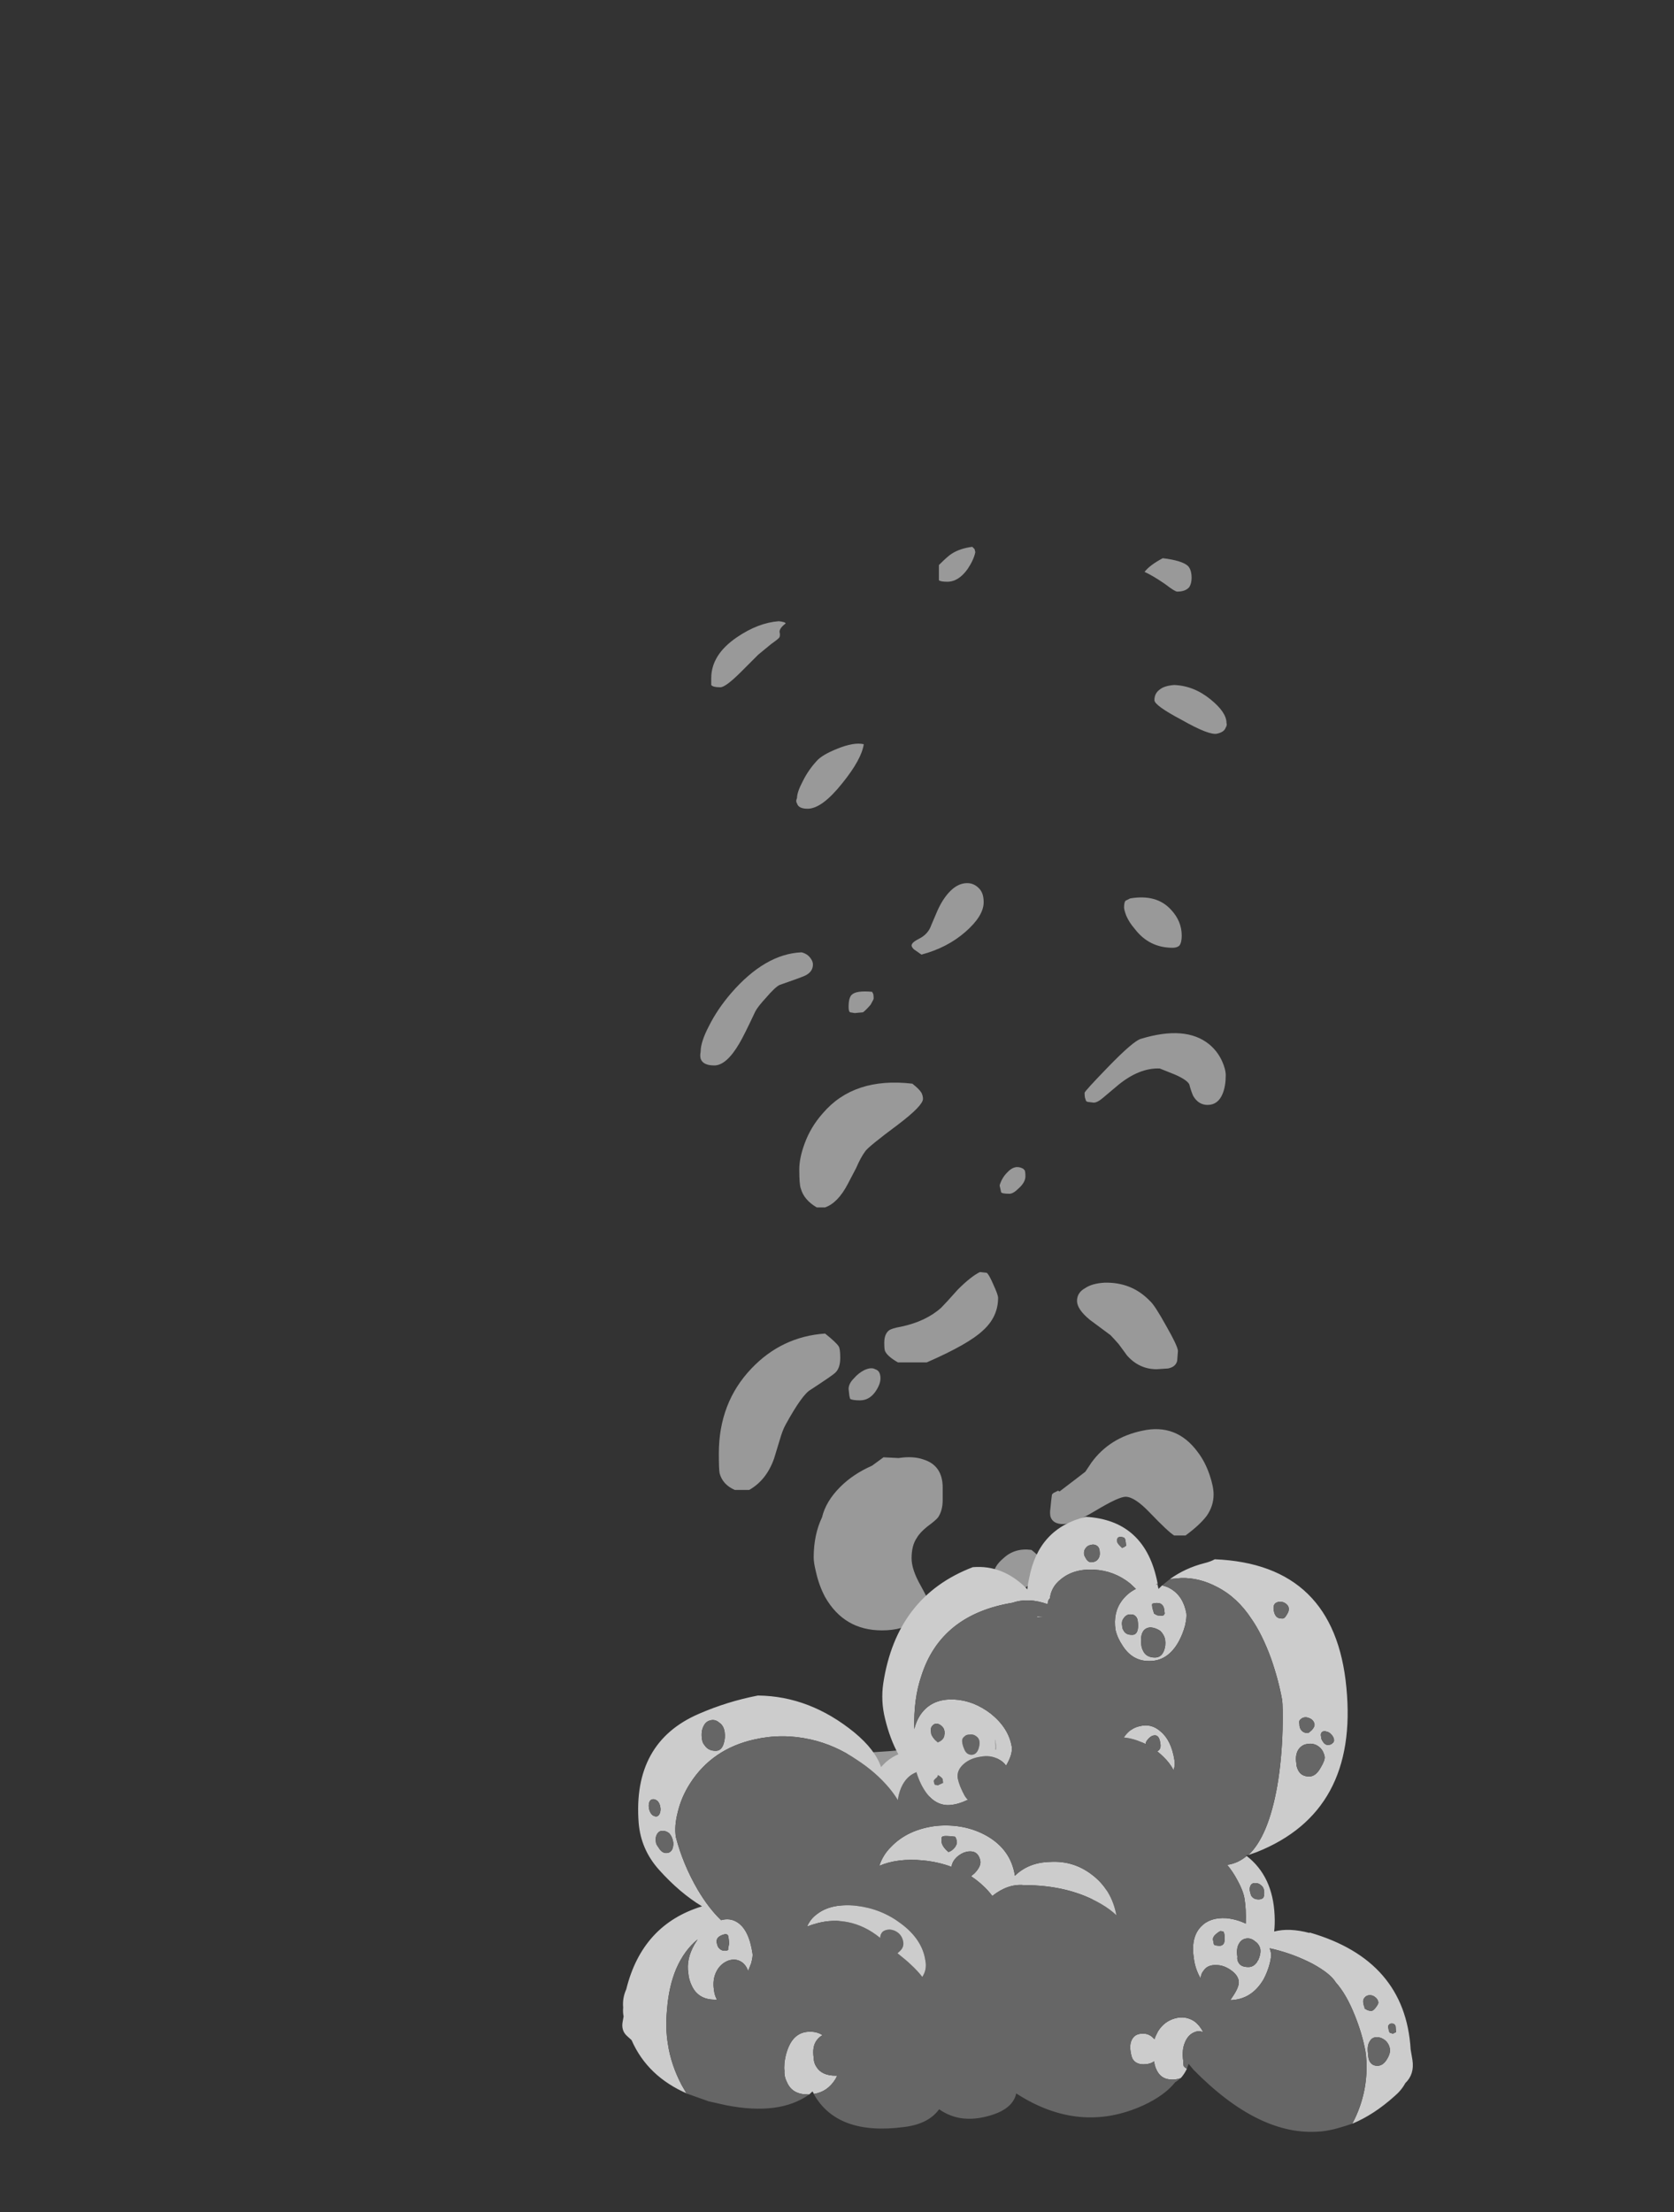 <?xml version="1.0" encoding="UTF-8" standalone="no"?>
<svg xmlns:ffdec="https://www.free-decompiler.com/flash" xmlns:xlink="http://www.w3.org/1999/xlink" ffdec:objectType="frame" height="1019.8px" width="772.1px" xmlns="http://www.w3.org/2000/svg">
  <rect width="100%" height="100%" fill="#333333" stroke="none"/>
  <g transform="matrix(1.0, 0.0, 0.0, 1.0, 461.35, 940.7)">
    <use ffdec:characterId="1813" height="17.25" transform="matrix(7.0, 0.0, 0.0, 7.0, -133.3, -688.6)" width="33.95" xlink:href="#shape0"/>
    <use ffdec:characterId="1812" height="21.35" transform="matrix(7.0, 0.0, 0.0, 7.0, -138.55, -533.5)" width="34.65" xlink:href="#shape1"/>
    <use ffdec:characterId="1811" height="23.6" transform="matrix(7.0, 0.0, 0.0, 7.0, -129.8, -354.25)" width="32.6" xlink:href="#shape2"/>
    <use ffdec:characterId="1810" height="22.8" transform="matrix(7.0, 0.0, 0.0, 7.0, -116.85, -155.4)" width="28.65" xlink:href="#shape3"/>
    <use ffdec:characterId="1816" height="62.3" transform="matrix(4.088, 0.0, 0.0, 4.552, -174.341, -241.404)" width="89.2" xlink:href="#shape4"/>
  </g>
  <defs>
    <g id="shape0" transform="matrix(1.0, 0.0, 0.0, 1.0, 17.85, 28.2)">
      <path d="M13.55 -26.95 Q13.8 -26.7 13.8 -26.15 13.8 -25.8 13.65 -25.55 13.4 -25.25 12.85 -25.25 12.7 -25.25 12.05 -25.75 11.25 -26.3 10.7 -26.55 11.05 -27.0 11.9 -27.45 13.15 -27.3 13.55 -26.95 M15.05 -18.15 Q16.1 -17.3 16.1 -16.6 16.15 -16.45 16.05 -16.3 15.95 -16.0 15.5 -15.9 15.0 -15.75 13.15 -16.8 11.35 -17.75 11.35 -18.1 11.35 -18.55 11.7 -18.8 12.0 -19.05 12.65 -19.1 13.95 -19.05 15.05 -18.15 M-0.45 -27.85 Q-0.55 -27.35 -0.95 -26.75 -1.55 -25.9 -2.3 -25.9 -2.75 -25.9 -2.85 -26.0 L-2.85 -27.0 Q-2.25 -27.6 -2.0 -27.75 -1.45 -28.1 -0.65 -28.2 L-0.5 -28.05 -0.45 -27.85 M-7.8 -15.2 Q-7.95 -14.2 -9.2 -12.65 -10.55 -10.95 -11.5 -10.95 -12.1 -10.95 -12.2 -11.3 -12.3 -11.45 -12.2 -11.65 -12.2 -12.05 -11.8 -12.8 -11.45 -13.5 -10.9 -14.1 -10.55 -14.5 -9.55 -14.9 -8.45 -15.35 -7.8 -15.2 M-12.95 -23.15 Q-13.35 -22.85 -13.35 -22.6 -13.3 -22.4 -13.35 -22.25 -13.4 -22.15 -13.9 -21.8 L-14.75 -21.1 -15.85 -20.0 Q-16.9 -18.95 -17.25 -18.95 -17.75 -18.95 -17.85 -19.1 L-17.85 -19.55 Q-17.85 -21.1 -16.15 -22.25 -14.75 -23.2 -13.4 -23.3 -12.95 -23.25 -12.95 -23.15" fill="#ffffff" fill-opacity="0.498" fill-rule="evenodd" stroke="none"/>
    </g>
    <g id="shape1" transform="matrix(1.0, 0.0, 0.0, 1.0, 18.6, 27.9)">
      <path d="M13.0 -23.8 Q12.85 -23.65 12.55 -23.65 11.0 -23.65 10.05 -24.9 9.7 -25.3 9.5 -25.75 9.35 -26.15 9.35 -26.3 9.35 -26.65 9.45 -26.75 L9.75 -26.9 Q11.5 -27.2 12.45 -26.15 13.15 -25.4 13.15 -24.45 13.15 -24.0 13.0 -23.8 M12.7 -15.3 L11.7 -15.7 Q10.35 -15.75 8.95 -14.6 L8.0 -13.8 Q7.6 -13.45 7.35 -13.45 L6.95 -13.5 6.85 -13.55 6.8 -13.7 Q6.75 -13.8 6.75 -14.1 6.75 -14.2 8.3 -15.8 9.95 -17.5 10.45 -17.65 13.4 -18.55 14.95 -17.3 15.5 -16.85 15.8 -16.2 16.05 -15.65 16.05 -15.25 16.05 -14.55 15.85 -14.05 15.55 -13.3 14.85 -13.3 14.25 -13.3 13.9 -13.9 13.75 -14.25 13.65 -14.65 13.5 -14.95 12.7 -15.3 M2.8 -9.0 Q2.85 -8.9 2.85 -8.6 2.85 -8.2 2.4 -7.8 2.05 -7.45 1.8 -7.45 1.3 -7.45 1.25 -7.55 L1.15 -8.0 Q1.3 -8.5 1.65 -8.85 2.15 -9.4 2.7 -9.1 L2.8 -9.0 M-0.15 -27.5 Q0.1 -27.2 0.1 -26.65 0.1 -25.75 -1.1 -24.7 -2.3 -23.65 -4.0 -23.2 L-4.5 -23.55 Q-4.65 -23.7 -4.65 -23.8 -4.65 -24.0 -4.15 -24.25 -3.55 -24.55 -3.35 -25.15 L-3.05 -25.85 Q-2.85 -26.35 -2.6 -26.75 -1.8 -28.0 -0.85 -27.9 -0.45 -27.85 -0.15 -27.5 M-11.15 -22.55 Q-11.15 -22.05 -11.7 -21.8 -12.05 -21.65 -13.35 -21.2 -13.65 -21.05 -14.25 -20.35 -14.8 -19.75 -14.95 -19.45 -15.7 -17.85 -16.0 -17.35 -16.85 -15.9 -17.65 -15.9 -18.4 -15.9 -18.55 -16.35 -18.6 -16.55 -18.55 -16.8 -18.55 -17.45 -18.0 -18.5 -17.45 -19.6 -16.55 -20.65 -14.3 -23.25 -11.9 -23.35 -11.5 -23.25 -11.3 -22.95 -11.15 -22.75 -11.15 -22.55 M-7.25 -20.75 L-7.2 -20.65 Q-7.15 -20.6 -7.15 -20.3 -7.15 -20.25 -7.35 -19.9 -7.65 -19.55 -7.85 -19.4 L-8.4 -19.35 -8.7 -19.4 Q-8.8 -19.45 -8.8 -19.75 -8.8 -20.35 -8.6 -20.55 -8.3 -20.85 -7.25 -20.75 M-12.05 -9.05 Q-12.05 -9.8 -11.7 -10.75 -11.3 -11.85 -10.5 -12.75 -8.45 -15.15 -4.6 -14.7 -4.15 -14.35 -4.0 -14.1 -3.9 -13.9 -3.9 -13.7 -3.9 -13.25 -5.55 -12.0 -7.5 -10.55 -7.7 -10.25 -8.0 -9.85 -8.3 -9.15 L-8.85 -8.1 Q-9.5 -6.85 -10.35 -6.55 L-10.9 -6.55 Q-11.75 -7.05 -11.95 -7.8 -12.05 -8.05 -12.05 -9.05" fill="#ffffff" fill-opacity="0.498" fill-rule="evenodd" stroke="none"/>
    </g>
    <g id="shape2" transform="matrix(1.0, 0.0, 0.0, 1.0, 17.35, 26.85)">
      <path d="M12.9 -21.65 L12.85 -21.0 Q12.75 -20.6 12.25 -20.5 L11.5 -20.45 Q10.35 -20.45 9.55 -21.35 L9.0 -22.1 Q8.65 -22.5 8.45 -22.7 L7.1 -23.7 Q6.25 -24.4 6.25 -24.95 6.25 -25.5 6.8 -25.8 7.25 -26.1 8.05 -26.15 9.85 -26.2 11.05 -24.95 11.35 -24.7 12.1 -23.35 12.9 -21.95 12.9 -21.65 M0.75 -26.0 Q1.05 -25.35 1.05 -25.15 1.05 -23.9 0.05 -23.0 -0.9 -22.1 -3.65 -20.9 L-5.55 -20.9 Q-6.25 -21.3 -6.4 -21.65 -6.45 -21.75 -6.45 -22.2 -6.45 -22.75 -6.15 -23.0 -5.95 -23.15 -5.35 -23.25 -3.7 -23.6 -2.7 -24.5 -2.4 -24.8 -1.6 -25.7 -0.75 -26.55 -0.15 -26.85 L0.3 -26.8 Q0.45 -26.7 0.75 -26.0 M10.55 -16.4 Q12.8 -16.9 14.2 -15.0 14.7 -14.35 15.0 -13.45 15.25 -12.7 15.25 -12.2 15.25 -11.45 14.8 -10.8 14.35 -10.2 13.4 -9.5 L12.65 -9.5 Q12.25 -9.75 11.05 -11.0 10.05 -12.05 9.45 -12.05 9.0 -12.05 7.5 -11.15 6.0 -10.25 5.35 -10.25 4.65 -10.25 4.5 -10.75 4.45 -11.0 4.5 -11.3 L4.55 -11.8 4.6 -12.2 4.7 -12.3 5.0 -12.45 5.1 -12.4 6.15 -13.2 6.8 -13.7 7.2 -14.3 Q8.4 -15.95 10.55 -16.4 M3.9 -7.9 Q4.0 -7.75 4.0 -7.65 4.0 -6.75 2.65 -5.95 L1.5 -5.95 Q0.75 -6.5 0.75 -6.9 0.75 -7.45 1.4 -8.0 2.15 -8.7 3.25 -8.55 3.7 -8.2 3.9 -7.9 M-9.45 -21.95 Q-9.35 -21.8 -9.35 -21.2 -9.35 -20.5 -9.7 -20.2 -9.85 -20.05 -11.3 -19.1 -11.85 -18.8 -12.95 -16.8 -13.15 -16.45 -13.35 -15.75 L-13.7 -14.6 Q-14.2 -13.15 -15.35 -12.5 L-16.3 -12.5 Q-17.1 -12.85 -17.3 -13.6 -17.35 -13.85 -17.35 -14.9 -17.35 -18.25 -15.2 -20.5 -13.2 -22.6 -10.35 -22.8 -9.6 -22.2 -9.45 -21.95 M-7.05 -18.95 Q-7.45 -18.4 -8.05 -18.4 -8.55 -18.4 -8.7 -18.5 L-8.75 -18.7 -8.8 -19.15 Q-8.8 -19.5 -8.45 -19.85 -8.15 -20.2 -7.75 -20.4 -7.3 -20.6 -7.05 -20.45 -6.7 -20.35 -6.7 -19.85 -6.7 -19.45 -7.05 -18.95 M-3.85 -14.5 Q-2.6 -14.1 -2.6 -12.65 L-2.6 -11.85 Q-2.6 -11.15 -2.9 -10.7 -3.05 -10.5 -3.6 -10.1 -4.1 -9.7 -4.3 -9.35 -4.65 -8.85 -4.65 -8.0 -4.65 -7.25 -4.05 -6.2 -3.5 -5.2 -3.5 -5.05 -3.5 -4.45 -4.3 -3.9 -5.2 -3.25 -6.6 -3.25 -9.1 -3.25 -10.35 -5.45 -10.75 -6.2 -10.95 -7.1 -11.1 -7.7 -11.1 -8.05 -11.1 -9.55 -10.55 -10.7 -10.3 -11.75 -9.35 -12.7 -8.5 -13.55 -7.25 -14.1 L-6.5 -14.65 -5.5 -14.6 Q-4.55 -14.75 -3.85 -14.5" fill="#ffffff" fill-opacity="0.498" fill-rule="evenodd" stroke="none"/>
    </g>
    <g id="shape3" transform="matrix(1.0, 0.0, 0.0, 1.0, 15.5, 25.3)">
      <path d="M10.0 -23.35 Q11.35 -21.95 11.35 -20.15 11.35 -16.7 9.2 -16.7 8.0 -16.7 6.4 -18.0 5.6 -18.7 4.8 -19.6 3.2 -20.9 3.1 -21.0 2.7 -21.45 2.7 -22.45 2.7 -24.25 4.05 -24.95 5.3 -25.55 7.05 -25.1 8.8 -24.6 10.0 -23.35 M1.0 -22.45 Q1.0 -21.4 0.7 -20.75 0.2 -19.75 -1.15 -19.55 L-5.0 -18.9 Q-7.1 -18.35 -8.6 -17.2 -9.9 -16.2 -10.6 -14.95 -11.0 -14.25 -11.4 -12.9 -11.75 -11.85 -12.05 -11.45 -12.55 -10.9 -13.7 -10.9 -14.9 -10.9 -15.35 -12.75 -15.55 -13.65 -15.5 -14.6 -15.5 -16.6 -14.55 -18.4 -13.4 -20.65 -11.1 -21.45 -9.9 -21.85 -8.5 -22.0 L-6.15 -22.15 Q-4.85 -22.25 -4.15 -22.4 -3.15 -22.65 -2.5 -23.25 -0.45 -25.05 0.4 -24.35 1.0 -23.85 1.0 -22.45 M9.65 -13.55 Q10.85 -13.55 11.95 -12.45 12.3 -12.05 12.55 -11.6 12.8 -11.2 12.8 -11.0 12.8 -9.55 12.95 -8.9 13.15 -8.25 13.15 -8.0 13.15 -7.1 12.7 -6.25 12.1 -5.15 10.9 -5.15 10.2 -5.15 10.15 -5.55 10.1 -5.65 10.3 -6.35 10.45 -6.95 10.2 -7.2 9.85 -7.55 8.65 -7.55 7.35 -7.55 4.8 -6.3 2.3 -4.95 1.9 -4.8 1.5 -4.65 0.8 -4.2 L-0.35 -3.5 -1.0 -3.1 Q-1.4 -2.9 -1.6 -2.8 -2.25 -2.6 -3.95 -2.5 -7.2 -2.5 -8.8 -4.7 -9.9 -6.2 -9.9 -8.15 -9.9 -10.15 -9.15 -11.5 -7.95 -13.65 -5.15 -13.75 -4.4 -13.15 -4.05 -12.4 -3.85 -11.95 -3.65 -11.0 -3.5 -10.05 -3.25 -9.6 -2.85 -8.8 -2.0 -8.25 0.8 -7.95 4.85 -10.7 L7.65 -12.65 Q9.0 -13.55 9.65 -13.55" fill="#ffffff" fill-opacity="0.498" fill-rule="evenodd" stroke="none"/>
    </g>
    <g id="shape4" transform="matrix(1.0, 0.0, 0.0, 1.0, 49.6, 53.5)">
      <path d="M11.3 -46.55 Q11.85 -46.45 12.3 -46.2 13.7 -45.45 14.05 -43.7 14.1 -43.3 13.9 -42.5 13.65 -41.65 13.2 -40.9 11.95 -38.85 9.8 -38.9 7.95 -38.9 6.85 -40.45 6.25 -41.25 6.05 -42.05 5.75 -43.8 6.8 -45.05 7.45 -45.8 8.35 -46.2 L7.7 -46.75 Q5.9 -48.05 3.6 -48.15 1.3 -48.25 -0.15 -47.15 -1.2 -46.4 -1.35 -45.25 -1.6 -45.05 -1.6 -44.65 -3.8 -45.35 -5.55 -44.8 -13.65 -43.6 -15.85 -37.4 -16.75 -35.05 -16.65 -32.0 -16.4 -32.95 -15.8 -33.65 -14.55 -35.1 -12.15 -35.0 -9.95 -34.9 -8.0 -33.55 -6.0 -32.1 -5.65 -30.2 -5.55 -29.5 -6.2 -28.45 L-6.3 -28.3 Q-6.6 -28.7 -7.15 -28.95 -8.05 -29.4 -9.2 -29.2 -10.35 -29.05 -11.1 -28.45 -11.9 -27.8 -11.75 -27.0 -11.55 -26.2 -11.1 -25.5 -10.9 -25.1 -10.6 -24.85 -11.85 -24.3 -12.9 -24.3 -14.75 -24.35 -15.9 -26.45 -16.2 -27.0 -16.4 -27.6 L-16.35 -27.65 Q-17.35 -27.35 -17.95 -26.4 -18.35 -25.75 -18.5 -24.9 L-18.5 -24.8 Q-18.9 -25.4 -19.5 -26.05 -21.0 -27.65 -23.15 -28.9 -25.6 -30.4 -28.35 -30.95 -31.55 -31.6 -34.7 -30.95 -39.45 -30.0 -41.95 -26.5 -42.95 -25.1 -43.35 -23.55 -43.75 -22.15 -43.55 -21.05 -42.75 -18.3 -41.1 -15.75 -39.85 -13.85 -38.45 -12.65 -37.45 -12.9 -36.65 -12.45 -35.3 -11.7 -34.9 -9.25 -34.85 -9.0 -35.05 -8.3 L-35.4 -7.5 Q-35.65 -8.15 -36.2 -8.45 -36.85 -8.8 -37.65 -8.55 -38.5 -8.25 -38.95 -7.5 -39.45 -6.65 -39.25 -5.55 -39.2 -5.1 -38.95 -4.65 L-38.95 -4.6 -39.15 -4.6 Q-40.95 -4.6 -41.7 -5.9 -42.1 -6.6 -42.15 -7.3 -42.4 -8.7 -41.45 -10.2 L-41.1 -10.7 Q-42.6 -9.6 -43.5 -7.75 -44.35 -5.95 -44.55 -3.6 -44.75 -1.7 -44.45 -0.1 -44.1 2.0 -42.9 4.05 L-42.35 4.9 -42.2 4.95 Q-46.75 3.2 -48.55 -0.5 L-49.1 -0.95 Q-49.75 -1.5 -49.55 -2.4 L-49.45 -2.9 Q-49.55 -3.35 -49.5 -3.8 -49.6 -4.75 -49.15 -5.65 -47.35 -12.2 -40.6 -14.05 -43.1 -15.4 -45.45 -17.75 -47.5 -19.8 -47.75 -22.5 -48.45 -30.65 -40.95 -33.55 -37.75 -34.8 -34.3 -35.4 -28.45 -35.35 -23.4 -31.65 -21.05 -29.9 -20.4 -28.15 -19.6 -29.0 -18.45 -29.45 -19.4 -31.0 -19.95 -33.05 -20.45 -34.85 -20.15 -36.65 -18.65 -45.45 -10.05 -48.4 -6.7 -48.65 -4.05 -46.3 L-3.9 -46.15 Q-3.85 -46.7 -3.7 -47.25 -2.65 -52.35 2.7 -53.5 9.45 -53.15 10.8 -46.75 L10.6 -46.65 10.8 -46.65 10.8 -46.6 10.9 -46.2 11.25 -46.5 11.3 -46.55 M24.8 -43.2 Q25.1 -43.15 25.35 -43.55 25.65 -43.95 25.6 -44.25 25.55 -44.55 25.2 -44.75 24.95 -44.9 24.6 -44.9 23.75 -44.85 23.9 -44.05 23.95 -43.75 24.05 -43.6 24.25 -43.2 24.8 -43.2 M-28.5 5.0 L-28.7 5.0 Q-30.4 5.0 -31.0 3.8 -31.35 3.2 -31.3 2.6 -31.35 2.35 -31.3 1.8 -31.2 1.05 -30.95 0.45 -30.2 -1.4 -28.35 -1.35 -27.6 -1.35 -27.0 -1.0 -27.35 -0.85 -27.65 -0.5 -28.2 0.15 -28.0 1.3 -28.0 1.8 -27.7 2.2 -27.1 3.1 -25.5 3.1 L-25.35 3.1 -25.55 3.45 Q-26.45 4.75 -28.0 4.95 L-28.0 4.9 -28.1 4.75 -28.15 4.7 -28.5 5.0 M13.4 3.35 Q12.95 3.5 12.45 3.5 11.1 3.5 10.6 2.35 10.45 2.0 10.4 1.65 9.95 1.95 9.2 1.95 8.3 1.95 7.95 1.35 7.85 1.15 7.8 0.9 L7.75 0.65 Q7.6 -0.2 8.0 -0.7 8.35 -1.15 9.05 -1.15 9.65 -1.2 10.15 -0.85 L10.45 -0.6 Q10.6 -1.0 10.85 -1.4 11.55 -2.4 12.75 -2.7 13.95 -3.0 14.95 -2.4 15.55 -2.0 15.95 -1.3 15.45 -1.5 14.95 -1.3 14.25 -1.05 13.9 -0.3 13.5 0.5 13.7 1.65 L13.7 1.85 Q13.7 2.0 13.75 2.15 13.9 2.3 14.1 2.4 13.9 2.8 13.55 3.2 L13.4 3.35 M32.8 7.95 L32.8 7.9 Q33.75 6.3 34.15 4.45 34.55 2.45 34.25 0.65 33.9 -1.1 33.05 -3.0 32.1 -5.15 30.9 -6.35 30.3 -7.25 28.25 -8.25 26.2 -9.2 23.95 -9.7 L23.45 -9.8 23.6 -9.3 Q23.65 -9.0 23.45 -8.25 23.2 -7.4 22.75 -6.65 21.4 -4.6 19.0 -4.55 L19.3 -4.95 Q20.05 -5.95 19.95 -6.5 19.85 -7.1 19.05 -7.6 18.25 -8.1 17.45 -8.1 16.45 -8.15 16.0 -7.55 15.7 -7.25 15.65 -6.75 15.05 -7.7 14.9 -8.7 14.5 -10.9 15.7 -12.0 16.7 -12.95 18.55 -12.85 19.7 -12.75 20.75 -12.3 20.8 -13.8 20.6 -14.85 20.45 -15.65 19.8 -16.7 19.3 -17.55 18.65 -18.25 19.85 -18.4 20.85 -19.15 23.8 -17.1 24.0 -13.15 24.05 -12.25 23.95 -11.5 25.65 -11.9 27.95 -11.35 L27.95 -11.4 Q38.75 -8.6 39.35 0.45 L39.55 1.5 Q39.8 2.95 38.75 3.85 38.3 4.6 37.5 5.2 35.2 7.05 32.8 7.95 M21.05 -19.25 Q23.3 -21.15 24.3 -26.25 24.8 -28.85 24.9 -31.95 24.95 -34.3 24.85 -34.95 24.45 -36.95 23.6 -39.15 22.6 -41.6 21.4 -43.15 19.8 -45.35 17.5 -46.4 15.5 -47.35 13.45 -47.3 L12.2 -47.2 Q13.9 -48.3 16.05 -48.8 16.75 -48.95 17.25 -49.2 30.8 -48.7 32.1 -36.2 33.45 -23.65 22.0 -19.55 L21.05 -19.25 M6.95 -43.2 Q6.7 -42.9 6.8 -42.45 6.8 -42.2 6.95 -42.0 7.2 -41.55 7.85 -41.55 8.4 -41.5 8.55 -42.05 8.65 -42.45 8.55 -43.0 8.5 -43.35 8.15 -43.55 7.9 -43.65 7.5 -43.6 7.15 -43.5 6.95 -43.2 M2.7 -50.35 Q2.45 -50.1 2.5 -49.7 2.55 -49.5 2.7 -49.3 2.9 -48.95 3.25 -48.9 3.85 -48.9 4.1 -49.25 4.35 -49.55 4.25 -50.1 4.2 -50.45 3.9 -50.6 3.6 -50.75 3.25 -50.65 2.9 -50.6 2.7 -50.35 M7.05 -50.45 L7.2 -50.55 7.25 -50.55 7.2 -50.95 Q7.15 -51.25 7.1 -51.3 L7.0 -51.4 Q6.1 -51.65 6.25 -50.95 6.25 -50.8 6.8 -50.35 6.9 -50.4 7.05 -50.45 M29.85 -31.75 Q29.55 -31.85 29.35 -31.7 29.15 -31.55 29.25 -31.2 29.25 -31.0 29.4 -30.8 29.65 -30.4 30.0 -30.4 30.35 -30.4 30.5 -30.55 30.75 -30.7 30.7 -30.95 30.65 -31.25 30.35 -31.5 30.15 -31.7 29.85 -31.75 M27.75 -30.5 Q27.1 -30.45 26.7 -29.95 26.3 -29.4 26.45 -28.55 26.45 -28.2 26.65 -27.85 27.0 -27.2 27.9 -27.2 28.65 -27.2 29.2 -28.1 29.7 -28.85 29.65 -29.2 29.5 -29.9 28.95 -30.25 28.4 -30.6 27.75 -30.5 M26.95 -33.0 Q26.7 -32.85 26.8 -32.5 26.8 -32.25 26.9 -32.05 27.15 -31.6 27.75 -31.6 27.85 -31.6 28.2 -31.9 28.55 -32.25 28.5 -32.5 28.45 -32.8 28.15 -33.0 27.9 -33.15 27.55 -33.2 27.15 -33.2 26.95 -33.0 M10.2 -44.4 L10.2 -44.3 10.4 -43.7 10.7 -43.55 Q10.8 -43.5 11.1 -43.5 11.35 -43.45 11.5 -43.55 L11.6 -43.7 11.55 -44.1 Q11.5 -44.5 11.15 -44.7 10.75 -44.85 10.2 -44.7 10.15 -44.55 10.2 -44.4 M-7.5 -29.95 L-7.45 -29.9 Q-7.4 -30.15 -7.45 -30.5 -7.5 -30.85 -7.55 -30.95 L-7.55 -30.9 Q-7.45 -30.3 -7.5 -29.95 M21.9 -16.4 Q21.55 -16.45 21.35 -16.25 21.15 -16.0 21.2 -15.65 21.25 -15.4 21.35 -15.15 21.6 -14.75 22.2 -14.75 22.5 -14.75 22.7 -14.9 22.9 -15.15 22.8 -15.7 22.75 -16.0 22.45 -16.2 22.2 -16.4 21.9 -16.4 M18.2 -11.5 L17.9 -11.55 Q17.65 -11.45 17.4 -11.25 17.0 -10.95 17.05 -10.65 L17.15 -10.2 17.2 -10.15 17.3 -10.1 17.75 -10.05 Q18.15 -10.05 18.3 -10.35 18.4 -10.65 18.35 -11.1 18.3 -11.45 18.2 -11.5 M-5.3 -17.15 Q-3.75 -18.5 -1.35 -18.55 1.3 -18.7 3.4 -17.25 5.6 -15.75 6.15 -13.15 5.45 -13.75 4.5 -14.25 0.85 -16.2 -4.3 -16.2 -6.1 -16.35 -7.85 -15.1 -8.6 -16.0 -9.7 -16.75 L-10.25 -17.1 -9.85 -17.4 Q-9.1 -18.1 -9.2 -18.65 -9.35 -19.35 -9.9 -19.55 -10.4 -19.7 -11.05 -19.5 -11.7 -19.25 -12.1 -18.8 -12.4 -18.45 -12.45 -18.05 -13.95 -18.55 -15.65 -18.7 -18.55 -18.95 -20.6 -18.15 -20.2 -19.25 -19.3 -20.05 -17.4 -21.85 -14.15 -22.2 -11.0 -22.45 -8.5 -21.2 -5.75 -19.8 -5.3 -17.15 M11.1 -30.6 Q10.95 -31.6 10.15 -31.3 9.85 -31.15 9.6 -30.85 9.45 -30.65 9.45 -30.5 10.15 -30.15 10.75 -29.75 11.25 -29.95 11.1 -30.6 M8.5 -30.85 Q7.7 -31.1 7.0 -31.15 7.7 -32.1 8.8 -32.3 10.1 -32.6 11.15 -31.75 12.35 -30.85 12.7 -28.85 12.8 -28.35 12.6 -27.85 12.15 -28.6 11.45 -29.2 10.2 -30.3 8.5 -30.85 M11.5 -39.9 Q11.75 -40.45 11.65 -41.05 11.55 -41.55 11.1 -41.95 10.6 -42.25 10.05 -42.3 9.5 -42.3 9.2 -41.95 8.85 -41.5 8.95 -40.7 8.95 -40.3 9.15 -39.95 9.5 -39.25 10.5 -39.25 11.2 -39.25 11.5 -39.9 M35.55 -0.8 Q35.0 -0.8 34.75 -0.4 34.4 0.05 34.55 0.9 34.55 1.2 34.65 1.5 34.9 2.1 35.6 2.1 36.25 2.1 36.7 1.4 37.1 0.8 37.0 0.35 36.9 -0.15 36.45 -0.5 36.0 -0.8 35.55 -0.8 M37.0 -1.25 L37.35 -1.15 37.55 -1.25 37.7 -1.3 37.65 -1.9 Q37.6 -2.05 37.45 -2.15 37.05 -2.25 36.9 -2.05 36.75 -1.95 36.85 -1.65 36.9 -1.35 37.0 -1.25 M35.35 -4.85 Q35.1 -5.05 34.75 -5.05 34.4 -5.05 34.2 -4.85 33.95 -4.65 34.0 -4.3 34.05 -4.0 34.15 -3.8 L34.15 -3.7 34.45 -3.55 Q34.55 -3.5 34.85 -3.45 35.15 -3.45 35.45 -3.85 35.75 -4.2 35.7 -4.35 35.65 -4.65 35.35 -4.85 M19.8 -8.95 Q19.75 -8.65 19.9 -8.4 20.15 -7.9 21.05 -7.9 21.65 -7.9 22.05 -8.45 L22.05 -8.5 22.15 -8.6 Q22.45 -9.2 22.4 -9.65 22.3 -10.2 21.8 -10.5 21.35 -10.85 20.85 -10.8 20.3 -10.75 20.0 -10.3 19.65 -9.8 19.8 -8.95 M-13.5 -21.1 Q-13.65 -21.0 -13.55 -20.45 -13.5 -20.3 -13.4 -20.15 -13.2 -19.85 -12.8 -19.55 -12.4 -19.65 -12.05 -20.05 -11.8 -20.4 -11.85 -20.6 -11.9 -20.85 -11.95 -20.95 L-12.05 -21.1 Q-13.3 -21.25 -13.5 -21.1 M-13.4 -26.55 L-13.45 -26.95 Q-13.65 -27.2 -14.0 -27.35 -13.95 -27.2 -14.25 -27.0 -14.5 -26.8 -14.45 -26.7 -14.4 -26.4 -14.3 -26.35 -14.15 -26.35 -14.0 -26.3 L-13.65 -26.45 -13.4 -26.55 M-37.7 -11.15 L-37.9 -11.25 Q-39.05 -11.05 -38.95 -10.4 -38.9 -10.15 -38.8 -9.95 -38.5 -9.55 -38.05 -9.55 -37.75 -9.55 -37.65 -9.65 L-37.65 -9.8 -37.55 -10.25 Q-37.55 -10.5 -37.6 -10.8 -37.65 -11.1 -37.7 -11.15 M-46.5 -24.7 Q-46.65 -24.45 -46.6 -24.05 -46.55 -23.75 -46.45 -23.6 -46.25 -23.2 -45.8 -23.15 -45.5 -23.15 -45.35 -23.5 -45.25 -23.8 -45.3 -24.05 -45.35 -24.45 -45.6 -24.7 -45.85 -24.9 -46.1 -24.9 -46.35 -24.9 -46.5 -24.7 M-44.3 -21.45 Q-44.65 -21.7 -45.05 -21.7 -45.45 -21.7 -45.65 -21.4 -45.9 -21.05 -45.8 -20.55 -45.8 -20.35 -45.5 -20.0 -45.15 -19.45 -44.65 -19.45 -44.15 -19.45 -43.95 -19.85 -43.8 -20.2 -43.85 -20.55 -43.95 -21.1 -44.3 -21.45 M-40.4 -32.35 Q-40.75 -31.8 -40.6 -30.95 -40.55 -30.6 -40.3 -30.35 -39.9 -29.8 -39.05 -29.8 -38.4 -29.8 -38.15 -30.55 -37.95 -31.15 -38.05 -31.7 -38.15 -32.35 -38.65 -32.65 -39.1 -33.0 -39.6 -32.9 -40.15 -32.8 -40.4 -32.35 M-11.25 -30.7 Q-11.2 -30.35 -11.05 -30.05 -10.8 -29.4 -10.2 -29.4 -9.7 -29.4 -9.45 -29.9 -9.25 -30.35 -9.3 -30.75 -9.35 -31.1 -9.7 -31.3 -10.0 -31.5 -10.4 -31.45 -10.8 -31.45 -11.0 -31.25 -11.3 -31.05 -11.25 -30.7 M-14.75 -31.6 Q-14.75 -31.45 -14.6 -31.25 -14.4 -30.95 -14.0 -30.65 -13.45 -30.85 -13.3 -31.2 -13.2 -31.45 -13.25 -31.8 -13.3 -32.1 -13.55 -32.3 -13.85 -32.55 -14.15 -32.55 -14.45 -32.55 -14.65 -32.3 -14.85 -32.1 -14.75 -31.6 M-18.55 -9.3 L-18.3 -9.5 Q-17.8 -9.9 -17.9 -10.45 -18.0 -11.0 -18.45 -11.35 -18.85 -11.65 -19.4 -11.7 -19.95 -11.7 -20.25 -11.45 -20.5 -11.2 -20.5 -10.85 -22.2 -12.1 -24.15 -12.45 -25.85 -12.75 -27.55 -12.35 -28.2 -12.2 -28.75 -12.0 -28.4 -12.75 -27.65 -13.25 -26.0 -14.4 -23.15 -14.1 -20.35 -13.8 -18.15 -12.3 -15.75 -10.7 -15.4 -8.55 -15.2 -7.65 -15.75 -6.9 -16.25 -7.5 -17.1 -8.2 -17.5 -8.55 -18.55 -9.3" fill="#cccccc" fill-rule="evenodd" stroke="none"/>
      <path d="M24.8 -43.2 Q24.25 -43.2 24.05 -43.6 23.95 -43.75 23.9 -44.05 23.75 -44.85 24.6 -44.9 24.95 -44.9 25.2 -44.75 25.55 -44.55 25.6 -44.25 25.65 -43.95 25.35 -43.55 25.1 -43.15 24.8 -43.2 M-42.2 4.95 L-42.35 4.9 -42.9 4.05 Q-44.1 2.0 -44.45 -0.1 -44.75 -1.7 -44.55 -3.6 -44.35 -5.95 -43.5 -7.75 -42.6 -9.6 -41.1 -10.7 L-41.45 -10.2 Q-42.4 -8.7 -42.15 -7.3 -42.1 -6.6 -41.7 -5.9 -40.95 -4.6 -39.15 -4.6 L-38.95 -4.6 -38.95 -4.65 Q-39.2 -5.1 -39.25 -5.55 -39.45 -6.65 -38.95 -7.5 -38.5 -8.25 -37.65 -8.55 -36.85 -8.8 -36.2 -8.45 -35.65 -8.15 -35.4 -7.5 L-35.05 -8.3 Q-34.85 -9.0 -34.9 -9.25 -35.3 -11.7 -36.65 -12.45 -37.45 -12.9 -38.45 -12.65 -39.85 -13.85 -41.1 -15.75 -42.75 -18.3 -43.55 -21.05 -43.75 -22.15 -43.35 -23.55 -42.95 -25.1 -41.95 -26.5 -39.45 -30.0 -34.7 -30.95 -31.55 -31.6 -28.35 -30.95 -25.6 -30.4 -23.15 -28.9 -21.0 -27.65 -19.5 -26.05 -18.9 -25.4 -18.5 -24.8 L-18.5 -24.9 Q-18.35 -25.75 -17.95 -26.4 -17.35 -27.35 -16.35 -27.65 L-16.4 -27.6 Q-16.2 -27.0 -15.9 -26.45 -14.75 -24.35 -12.9 -24.3 -11.85 -24.3 -10.6 -24.85 -10.9 -25.1 -11.1 -25.5 -11.55 -26.2 -11.75 -27.0 -11.9 -27.8 -11.1 -28.45 -10.35 -29.05 -9.2 -29.2 -8.05 -29.4 -7.15 -28.95 -6.6 -28.7 -6.3 -28.3 L-6.2 -28.45 Q-5.55 -29.5 -5.65 -30.2 -6.0 -32.1 -8.0 -33.55 -9.95 -34.9 -12.15 -35.0 -14.55 -35.1 -15.8 -33.65 -16.4 -32.95 -16.65 -32.0 -16.75 -35.05 -15.85 -37.4 -13.65 -43.6 -5.55 -44.8 -3.8 -45.35 -1.6 -44.65 -1.6 -45.05 -1.35 -45.25 -1.2 -46.4 -0.15 -47.15 1.3 -48.25 3.6 -48.15 5.9 -48.05 7.7 -46.75 L8.35 -46.2 Q7.45 -45.8 6.8 -45.05 5.75 -43.8 6.05 -42.05 6.25 -41.25 6.85 -40.45 7.95 -38.9 9.8 -38.9 11.95 -38.85 13.2 -40.9 13.65 -41.65 13.9 -42.5 14.1 -43.3 14.05 -43.7 13.7 -45.45 12.3 -46.2 11.85 -46.45 11.3 -46.55 L12.2 -47.2 13.45 -47.3 Q15.5 -47.35 17.5 -46.4 19.8 -45.35 21.4 -43.15 22.6 -41.6 23.6 -39.15 24.45 -36.95 24.85 -34.95 24.95 -34.3 24.9 -31.95 24.8 -28.85 24.3 -26.25 23.3 -21.15 21.05 -19.25 L20.75 -19.2 20.85 -19.15 Q19.85 -18.4 18.65 -18.25 19.3 -17.55 19.8 -16.7 20.45 -15.65 20.6 -14.85 20.8 -13.8 20.75 -12.3 19.7 -12.75 18.55 -12.85 16.7 -12.95 15.7 -12.0 14.5 -10.9 14.9 -8.7 15.05 -7.7 15.65 -6.75 15.7 -7.25 16.0 -7.55 16.45 -8.15 17.45 -8.1 18.25 -8.1 19.05 -7.6 19.85 -7.1 19.95 -6.5 20.05 -5.95 19.3 -4.95 L19.0 -4.55 Q21.4 -4.6 22.75 -6.65 23.2 -7.4 23.45 -8.25 23.65 -9.0 23.6 -9.3 L23.45 -9.8 23.95 -9.7 Q26.2 -9.2 28.25 -8.25 30.3 -7.25 30.9 -6.35 32.1 -5.15 33.05 -3.0 33.9 -1.1 34.25 0.65 34.55 2.45 34.15 4.45 33.75 6.3 32.8 7.9 L32.8 7.95 Q32.0 8.2 31.2 8.4 30.25 8.65 29.25 8.75 L29.15 8.75 Q22.3 9.3 14.85 2.5 L14.3 1.9 14.1 2.4 Q13.9 2.3 13.75 2.15 13.7 2.0 13.7 1.85 L13.7 1.65 Q13.5 0.5 13.9 -0.3 14.25 -1.05 14.95 -1.3 15.45 -1.5 15.95 -1.3 15.55 -2.0 14.95 -2.4 13.95 -3.0 12.75 -2.7 11.55 -2.4 10.85 -1.4 10.6 -1.0 10.45 -0.6 L10.15 -0.85 Q9.65 -1.2 9.05 -1.15 8.35 -1.15 8.0 -0.7 7.6 -0.2 7.75 0.65 L7.8 0.9 Q7.85 1.15 7.95 1.35 8.3 1.95 9.2 1.95 9.95 1.95 10.4 1.65 10.45 2.0 10.6 2.35 11.1 3.5 12.45 3.5 12.95 3.5 13.4 3.35 13.1 3.6 12.8 3.75 11.6 5.1 9.2 6.1 2.0 9.05 -5.15 4.9 -5.6 6.75 -9.1 7.35 -11.8 7.8 -13.85 6.5 -15.05 8.0 -17.8 8.3 -25.35 9.2 -28.0 4.95 -26.45 4.75 -25.55 3.45 L-25.35 3.1 -25.5 3.1 Q-27.1 3.1 -27.7 2.2 -28.0 1.8 -28.0 1.3 -28.2 0.15 -27.65 -0.5 -27.35 -0.85 -27.0 -1.0 -27.6 -1.35 -28.35 -1.35 -30.2 -1.4 -30.95 0.45 -31.2 1.05 -31.3 1.8 -31.35 2.35 -31.3 2.6 -31.35 3.2 -31.0 3.8 -30.4 5.0 -28.7 5.0 L-28.5 5.0 Q-31.85 7.15 -37.85 6.1 L-39.85 5.7 -40.0 5.65 -42.2 4.95 M26.95 -33.0 Q27.15 -33.2 27.55 -33.2 27.9 -33.15 28.15 -33.0 28.45 -32.8 28.5 -32.5 28.55 -32.25 28.2 -31.9 27.85 -31.6 27.75 -31.6 27.15 -31.6 26.9 -32.05 26.8 -32.25 26.8 -32.5 26.7 -32.85 26.95 -33.0 M27.75 -30.5 Q28.4 -30.6 28.95 -30.25 29.5 -29.9 29.65 -29.2 29.7 -28.85 29.2 -28.1 28.65 -27.2 27.9 -27.2 27.0 -27.2 26.65 -27.85 26.45 -28.2 26.45 -28.55 26.3 -29.4 26.7 -29.95 27.1 -30.45 27.75 -30.5 M29.85 -31.75 Q30.15 -31.7 30.35 -31.5 30.65 -31.25 30.7 -30.95 30.75 -30.7 30.5 -30.55 30.35 -30.4 30.0 -30.4 29.65 -30.4 29.4 -30.8 29.25 -31.0 29.25 -31.2 29.15 -31.55 29.35 -31.7 29.55 -31.85 29.85 -31.75 M7.05 -50.45 Q6.9 -50.4 6.8 -50.35 6.25 -50.8 6.25 -50.95 6.1 -51.65 7.0 -51.4 L7.1 -51.3 Q7.15 -51.25 7.2 -50.95 L7.25 -50.55 7.2 -50.55 7.05 -50.45 M2.7 -50.35 Q2.9 -50.6 3.25 -50.65 3.6 -50.75 3.9 -50.6 4.2 -50.45 4.25 -50.1 4.35 -49.55 4.1 -49.25 3.85 -48.9 3.25 -48.9 2.9 -48.95 2.7 -49.3 2.55 -49.5 2.5 -49.7 2.45 -50.1 2.7 -50.35 M6.95 -43.2 Q7.15 -43.5 7.5 -43.6 7.9 -43.65 8.15 -43.55 8.5 -43.35 8.55 -43.0 8.65 -42.45 8.55 -42.05 8.4 -41.5 7.85 -41.55 7.2 -41.55 6.95 -42.0 6.8 -42.2 6.8 -42.45 6.7 -42.9 6.95 -43.2 M10.2 -44.4 Q10.15 -44.55 10.2 -44.7 10.75 -44.85 11.15 -44.7 11.5 -44.5 11.55 -44.1 L11.6 -43.7 11.5 -43.55 Q11.35 -43.45 11.1 -43.5 10.8 -43.5 10.7 -43.55 L10.4 -43.7 10.2 -44.3 10.2 -44.4 M-2.8 -43.4 L-2.75 -43.35 -2.15 -43.35 -2.8 -43.4 M11.5 -39.9 Q11.2 -39.25 10.5 -39.25 9.5 -39.25 9.15 -39.95 8.95 -40.3 8.95 -40.7 8.85 -41.5 9.2 -41.95 9.5 -42.3 10.05 -42.3 10.6 -42.25 11.1 -41.95 11.55 -41.55 11.65 -41.05 11.75 -40.45 11.5 -39.9 M8.5 -30.85 Q10.2 -30.3 11.45 -29.2 12.15 -28.6 12.6 -27.85 12.8 -28.35 12.7 -28.85 12.35 -30.85 11.15 -31.75 10.1 -32.6 8.8 -32.3 7.7 -32.1 7.0 -31.15 7.7 -31.1 8.5 -30.85 M11.1 -30.6 Q11.25 -29.95 10.75 -29.75 10.15 -30.15 9.45 -30.5 9.45 -30.65 9.6 -30.85 9.85 -31.15 10.15 -31.3 10.95 -31.6 11.1 -30.6 M-5.3 -17.15 Q-5.75 -19.8 -8.5 -21.2 -11.0 -22.45 -14.15 -22.2 -17.4 -21.85 -19.3 -20.05 -20.2 -19.25 -20.6 -18.15 -18.55 -18.95 -15.65 -18.7 -13.95 -18.55 -12.45 -18.05 -12.4 -18.45 -12.1 -18.8 -11.7 -19.25 -11.05 -19.5 -10.4 -19.7 -9.9 -19.55 -9.35 -19.35 -9.2 -18.65 -9.1 -18.1 -9.85 -17.4 L-10.25 -17.1 -9.7 -16.75 Q-8.6 -16.0 -7.85 -15.1 -6.1 -16.35 -4.3 -16.2 0.85 -16.2 4.5 -14.25 5.45 -13.75 6.15 -13.15 5.6 -15.75 3.4 -17.25 1.3 -18.7 -1.35 -18.55 -3.75 -18.5 -5.3 -17.15 M18.2 -11.5 Q18.3 -11.45 18.35 -11.1 18.4 -10.65 18.3 -10.35 18.15 -10.05 17.75 -10.05 L17.3 -10.1 17.2 -10.15 17.15 -10.2 17.05 -10.65 Q17.0 -10.95 17.4 -11.25 17.65 -11.45 17.9 -11.55 L18.2 -11.5 M21.9 -16.4 Q22.2 -16.4 22.45 -16.2 22.75 -16.0 22.8 -15.7 22.9 -15.15 22.7 -14.9 22.5 -14.75 22.2 -14.75 21.6 -14.75 21.35 -15.15 21.25 -15.4 21.2 -15.65 21.15 -16.0 21.35 -16.25 21.55 -16.45 21.9 -16.4 M19.8 -8.95 Q19.65 -9.8 20.0 -10.3 20.3 -10.75 20.85 -10.8 21.35 -10.85 21.8 -10.5 22.3 -10.2 22.4 -9.65 22.45 -9.2 22.15 -8.6 L22.05 -8.5 22.05 -8.45 Q21.65 -7.9 21.05 -7.9 20.15 -7.9 19.9 -8.4 19.75 -8.65 19.8 -8.95 M35.35 -4.85 Q35.65 -4.65 35.7 -4.35 35.75 -4.2 35.45 -3.85 35.15 -3.45 34.85 -3.45 34.55 -3.5 34.45 -3.55 L34.15 -3.7 34.15 -3.8 Q34.05 -4.0 34.0 -4.3 33.95 -4.65 34.2 -4.85 34.4 -5.05 34.75 -5.05 35.1 -5.05 35.35 -4.85 M37.0 -1.25 Q36.9 -1.35 36.85 -1.65 36.75 -1.95 36.9 -2.05 37.05 -2.25 37.45 -2.15 37.6 -2.05 37.65 -1.9 L37.7 -1.3 37.55 -1.25 37.35 -1.15 37.0 -1.25 M35.55 -0.8 Q36.0 -0.8 36.45 -0.5 36.9 -0.15 37.0 0.35 37.1 0.8 36.7 1.4 36.25 2.1 35.6 2.1 34.9 2.1 34.65 1.5 34.55 1.2 34.55 0.9 34.4 0.05 34.75 -0.4 35.0 -0.8 35.55 -0.8 M-14.75 -31.6 Q-14.85 -32.1 -14.65 -32.3 -14.45 -32.55 -14.15 -32.55 -13.85 -32.55 -13.55 -32.3 -13.3 -32.1 -13.25 -31.8 -13.2 -31.45 -13.3 -31.2 -13.45 -30.85 -14.0 -30.65 -14.4 -30.95 -14.6 -31.25 -14.75 -31.45 -14.75 -31.6 M-11.25 -30.7 Q-11.3 -31.05 -11.0 -31.25 -10.8 -31.45 -10.4 -31.45 -10.0 -31.5 -9.7 -31.3 -9.35 -31.1 -9.3 -30.75 -9.25 -30.35 -9.45 -29.9 -9.7 -29.4 -10.2 -29.4 -10.8 -29.4 -11.05 -30.05 -11.2 -30.35 -11.25 -30.7 M-40.4 -32.35 Q-40.15 -32.8 -39.6 -32.9 -39.1 -33.0 -38.65 -32.65 -38.15 -32.35 -38.05 -31.7 -37.95 -31.15 -38.15 -30.55 -38.4 -29.8 -39.05 -29.8 -39.9 -29.8 -40.3 -30.35 -40.55 -30.6 -40.6 -30.95 -40.75 -31.8 -40.4 -32.35 M-44.3 -21.45 Q-43.95 -21.1 -43.85 -20.55 -43.8 -20.2 -43.95 -19.85 -44.15 -19.45 -44.65 -19.45 -45.15 -19.45 -45.5 -20.0 -45.8 -20.35 -45.8 -20.55 -45.9 -21.05 -45.65 -21.4 -45.45 -21.7 -45.05 -21.7 -44.65 -21.7 -44.3 -21.45 M-46.5 -24.7 Q-46.35 -24.9 -46.1 -24.9 -45.85 -24.9 -45.6 -24.7 -45.35 -24.45 -45.3 -24.05 -45.25 -23.8 -45.35 -23.5 -45.5 -23.15 -45.8 -23.15 -46.25 -23.2 -46.45 -23.6 -46.55 -23.75 -46.6 -24.05 -46.65 -24.45 -46.5 -24.7 M-37.7 -11.15 Q-37.65 -11.1 -37.6 -10.8 -37.55 -10.5 -37.55 -10.25 L-37.65 -9.8 -37.65 -9.65 Q-37.75 -9.55 -38.05 -9.55 -38.5 -9.55 -38.8 -9.95 -38.9 -10.15 -38.95 -10.4 -39.05 -11.05 -37.9 -11.25 L-37.7 -11.15 M-13.4 -26.55 L-13.65 -26.45 -14.0 -26.3 Q-14.15 -26.35 -14.3 -26.35 -14.4 -26.4 -14.45 -26.7 -14.5 -26.8 -14.25 -27.0 -13.95 -27.2 -14.0 -27.35 -13.65 -27.2 -13.45 -26.95 L-13.4 -26.55 M-13.5 -21.1 Q-13.3 -21.25 -12.05 -21.1 L-11.95 -20.95 Q-11.9 -20.85 -11.85 -20.6 -11.8 -20.4 -12.05 -20.05 -12.4 -19.65 -12.8 -19.55 -13.2 -19.85 -13.4 -20.15 -13.5 -20.3 -13.55 -20.45 -13.65 -21.0 -13.5 -21.1 M-18.55 -9.3 Q-17.5 -8.55 -17.1 -8.2 -16.25 -7.5 -15.75 -6.9 -15.2 -7.65 -15.4 -8.55 -15.75 -10.7 -18.15 -12.3 -20.35 -13.8 -23.15 -14.1 -26.0 -14.4 -27.65 -13.25 -28.4 -12.75 -28.75 -12.0 -28.2 -12.2 -27.55 -12.35 -25.85 -12.75 -24.15 -12.45 -22.2 -12.1 -20.5 -10.85 -20.5 -11.2 -20.25 -11.45 -19.95 -11.7 -19.4 -11.7 -18.85 -11.65 -18.45 -11.35 -18.0 -11.0 -17.9 -10.45 -17.8 -9.9 -18.3 -9.5 L-18.55 -9.3" fill="#666666" fill-rule="evenodd" stroke="none"/>
      <path d="M10.8 -46.65 L10.6 -46.65 10.8 -46.75 10.8 -46.65 M-7.5 -29.95 Q-7.45 -30.3 -7.55 -30.9 L-7.55 -30.95 Q-7.5 -30.85 -7.45 -30.5 -7.4 -30.15 -7.45 -29.9 L-7.5 -29.95" fill="#999999" fill-rule="evenodd" stroke="none"/>
      <path d="M-2.8 -43.4 L-2.15 -43.35 -2.75 -43.35 -2.8 -43.4" fill="#ffffff" fill-rule="evenodd" stroke="none"/>
    </g>
  </defs>
</svg>
